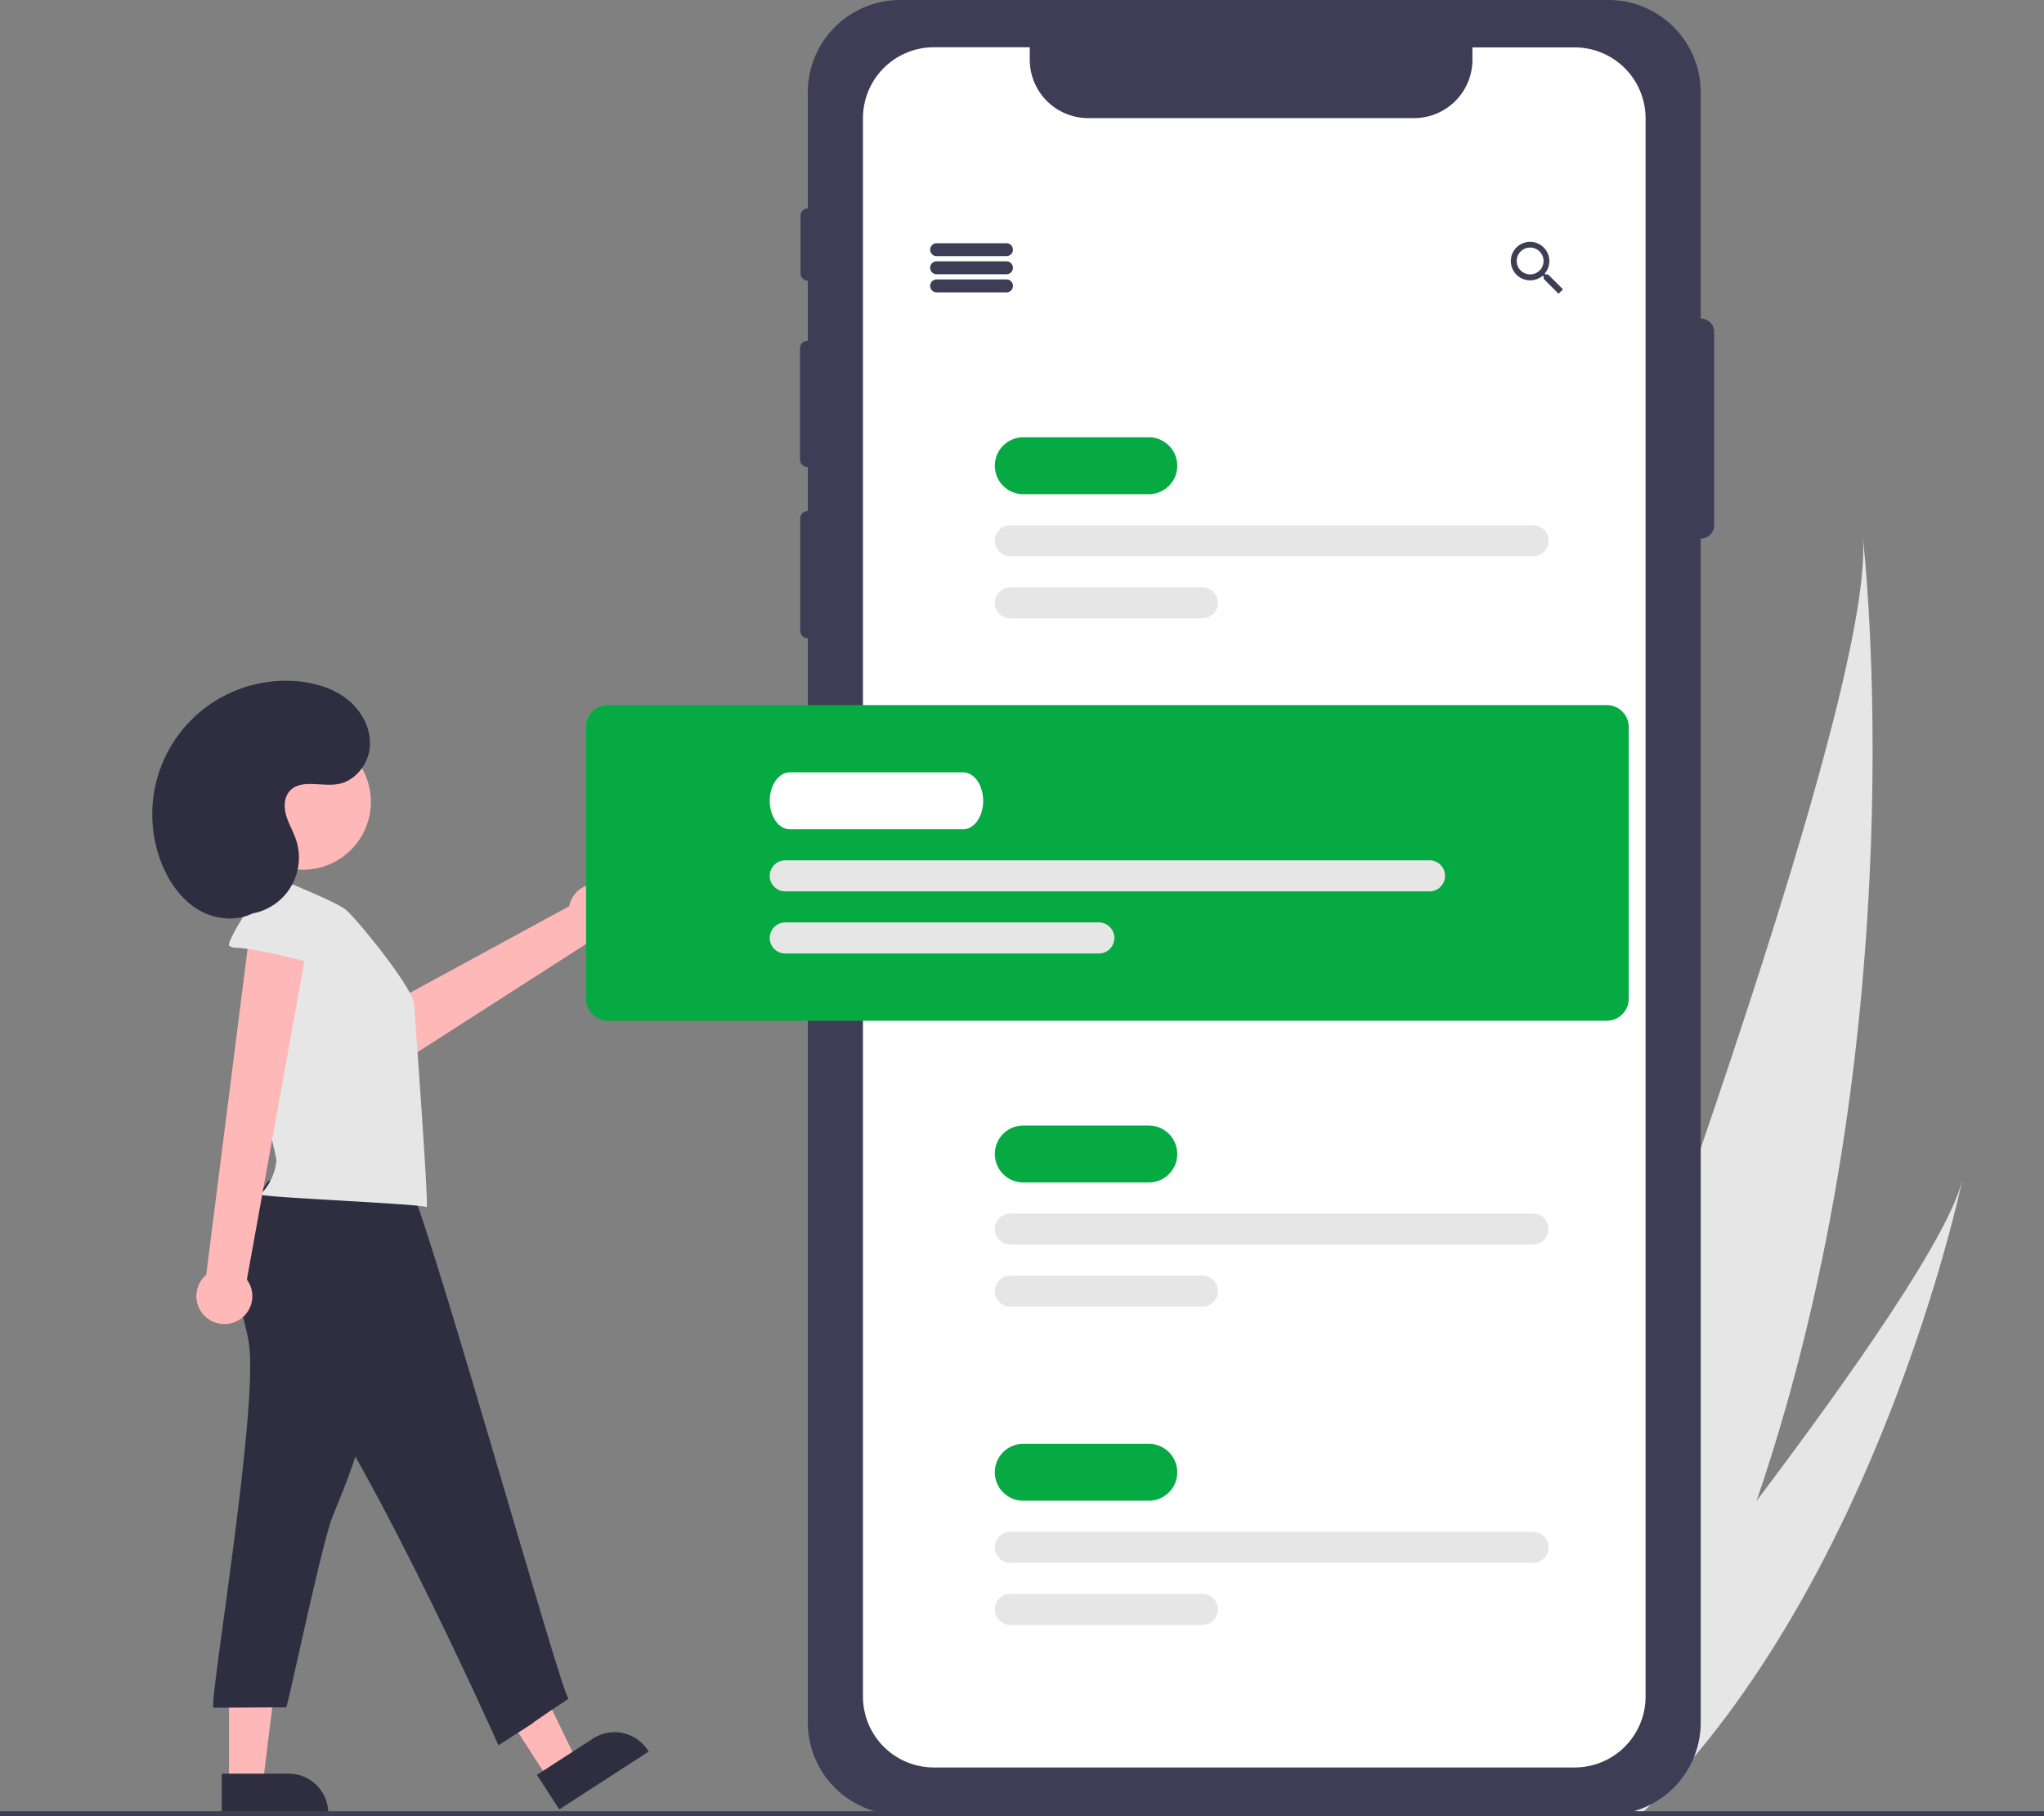 <svg xmlns="http://www.w3.org/2000/svg" data-name="Layer 1" width="790" height="701.992" viewBox="0 0 790 701.992" xmlns:xlink="http://www.w3.org/1999/xlink"><rect x="0" y="0" width="790" height="701.992" fill="#808080" stroke="none"/><path d="M883.923,679.037c-13.33,39.042-30.472,78-52.433,115.079-.487.835-.98,1.653-1.478,2.485l-54.368-17.2c.313-.787.655-1.668,1.023-2.629,21.929-56.711,154.233-402.236,148.294-470.362C925.601,311.986,946.298,496.53,883.923,679.037Z" transform="translate(-205 -99.004)" fill="#e6e6e6"/><path d="M841.979,797.434c-.739.755-1.497,1.505-2.261,2.238l-40.786-12.903c.551-.667,1.194-1.453,1.932-2.342,12.079-14.752,47.991-58.919,83.059-105.39,37.685-49.94,74.402-102.533,79.548-124.144C962.438,559.807,930.255,709.403,841.979,797.434Z" transform="translate(-205 -99.004)" fill="#e6e6e6"/><path d="M862.367,222.118c-.015,0-.03.004-.045.005v-87.429a35.69,35.69,0,0,0-35.69-35.69h-273.72a35.69,35.69,0,0,0-35.69,35.69v44.821a2.892,2.892,0,0,0-2.83,2.889v22.2a2.891,2.891,0,0,0,2.83,2.888v23.257h-.145a2.895,2.895,0,0,0-2.895,2.895v42.93a2.895,2.895,0,0,0,2.895,2.895h.145v17.05h-.045a2.895,2.895,0,0,0-2.895,2.895v43.35a2.895,2.895,0,0,0,2.895,2.895h.045V764.684a35.69,35.69,0,0,0,35.69,35.69h273.72a35.69,35.69,0,0,0,35.69-35.69V307.134c.015,0,.03.004.045.004a5.155,5.155,0,0,0,5.155-5.155v-74.71A5.155,5.155,0,0,0,862.367,222.118Z" transform="translate(-205 -99.004)" fill="#3f3d56"/><path d="M841.012,144.684v610a27.41,27.41,0,0,1-27.41,27.4h-247.66a27.41,27.41,0,0,1-27.41-27.4v-610a27.41,27.41,0,0,1,27.41-27.41h37.06v4.81a22.58,22.58,0,0,0,22.57,22.57h126a22.57,22.57,0,0,0,22.52-22.57v-4.76h39.51A27.41,27.41,0,0,1,841.012,144.684Z" transform="translate(-205 -99.004)" fill="#fff"/><path d="M439.411,441.286a10.743,10.743,0,0,0-14.423,7.958l-88.254,47.988,15.517,17.464,81.96-52.599a10.801,10.801,0,0,0,5.2-20.812Z" transform="translate(-205 -99.004)" fill="#ffb8b8"/><polygon points="211.903 687.551 222.9 680.438 200.697 634.635 184.466 645.133 211.903 687.551" fill="#ffb8b8"/><path d="M413.533,772.484h41.163a0,0,0,0,1,0,0V788.388a0,0,0,0,1,0,0H428.842a15.309,15.309,0,0,1-15.309-15.309v-.595a0,0,0,0,1,0,0Z" transform="translate(1017.487 1100.959) rotate(147.104)" fill="#2f2e41"/><polygon points="88.511 689.206 101.608 689.206 107.841 638.688 88.511 638.688 88.511 689.206" fill="#ffb8b8"/><path d="M290.705,784.467h41.163a0,0,0,0,1,0,0v15.904a0,0,0,0,1,0,0H306.014A15.309,15.309,0,0,1,290.705,785.062v-.595A0,0,0,0,1,290.705,784.467Z" transform="translate(417.572 1485.835) rotate(-180)" fill="#2f2e41"/><path d="M594,197.996H567a2.5,2.5,0,0,1,0-5h27a2.5,2.5,0,0,1,0,5Z" transform="translate(-205 -99.004)" fill="#3f3d56"/><path d="M594,204.996H567a2.5,2.5,0,0,1,0-5h27a2.5,2.5,0,0,1,0,5Z" transform="translate(-205 -99.004)" fill="#3f3d56"/><path d="M594,211.996H567a2.5,2.5,0,0,1,0-5h27a2.5,2.5,0,0,1,0,5Z" transform="translate(-205 -99.004)" fill="#3f3d56"/><path d="M803.292,205.046h-.91l-.35-.29a7.61,7.61,0,0,0,1.78-4.89,7.44,7.44,0,1,0-7.4,7.48,7.73,7.73,0,0,0,4.88-1.78l.34.29v.92l5.74,5.75,1.72-1.72Zm-6.88,0a5.18,5.18,0,1,1,5.16-5.2l0.0.02a5.15,5.15,0,0,1-5.12,5.18c-.013 0-.027 0-.04 0Z" transform="translate(-205 -99.004)" fill="#3f3d56"/><path d="M649.005,289.996H600.5a11,11,0,0,1,0-22h48.505a11,11,0,0,1,0,22Z" transform="translate(-205 -99.004)" fill="#06aa42"/><path d="M797.5,313.996h-202a6,6,0,0,1,0-12h202a6,6,0,0,1,0,12Z" transform="translate(-205 -99.004)" fill="#e6e6e6"/><path d="M669.7,337.996H595.5a6,6,0,0,1,0-12h74.2a6,6,0,0,1,0,12Z" transform="translate(-205 -99.004)" fill="#e6e6e6"/><path d="M649.005,555.996H600.5a11,11,0,0,1,0-22h48.505a11,11,0,0,1,0,22Z" transform="translate(-205 -99.004)" fill="#06aa42"/><path d="M797.5,579.996h-202a6,6,0,0,1,0-12h202a6,6,0,0,1,0,12Z" transform="translate(-205 -99.004)" fill="#e6e6e6"/><path d="M669.7,603.996H595.5a6,6,0,0,1,0-12h74.2a6,6,0,0,1,0,12Z" transform="translate(-205 -99.004)" fill="#e6e6e6"/><path d="M649.005,678.996H600.5a11,11,0,0,1,0-22h48.505a11,11,0,0,1,0,22Z" transform="translate(-205 -99.004)" fill="#06aa42"/><path d="M797.5,702.996h-202a6,6,0,0,1,0-12h202a6,6,0,0,1,0,12Z" transform="translate(-205 -99.004)" fill="#e6e6e6"/><path d="M669.7,726.996H595.5a6,6,0,0,1,0-12h74.2a6,6,0,0,1,0,12Z" transform="translate(-205 -99.004)" fill="#e6e6e6"/><path d="M826,493.496H440a8.51,8.51,0,0,1-8.5-8.5v-105a8.51,8.51,0,0,1,8.5-8.5H826a8.51,8.51,0,0,1,8.5,8.5v105A8.51,8.51,0,0,1,826,493.496Z" transform="translate(-205 -99.004)" fill="#06aa42"/><path d="M301.232,618.416c3.69,25.89-15.85,140.59-13.68,140.58l28.06-.15c1-1.92,13.88-63.81,17.92-73.74,5.64-13.78,11.33-27.73,13.55-42.45,2.09-13.82,1.06-27.9-.3-41.81a2.64,2.64,0,0,0-3.06-3l-37.65-1.94c-7.76-.4-9.6-2.1-8.42,5.52C298.472,607.116,300.412,612.656,301.232,618.416Z" transform="translate(-205 -99.004)" fill="#2f2e41"/><path d="M308.632,555.466c-7.65,11-15.67,23.66-13.13,36.83,1.93,10,9.55,17.75,16.74,25,28.74,28.86,85.41,156.2,85.41,156.2,27.348-17.5-.652.5,27.1-18-2.46-.19-58.35-201.1-62.98-201.37C343.042,552.886,326.882,551.056,308.632,555.466Z" transform="translate(-205 -99.004)" fill="#2f2e41"/><path d="M338.89,450.767c-3.886-3.465-31.192-14.152-31.192-14.152a4.684,4.684,0,0,0-1.509.045c-1.554.392-2.263,2.323-1.931,3.885s-2.391,27.224-3.093,38.894c-1.23,20.367,10.765,66.503,10.659,67.914a21.076,21.076,0,0,1-6.208,13.292c.934,1.16,60.265,3.485,64.301,4.858.815-1.033-4.594-74.213-4.843-78.347C364.659,480.881,344.02,455.519,338.89,450.767Z" transform="translate(-205 -99.004)" fill="#e6e6e6"/><path d="M296.573,609.555a10.743,10.743,0,0,0,3.842-16.018l25.033-138.54-23.36-.308-17.384,136.998a10.801,10.801,0,0,0,11.87,17.868Z" transform="translate(-205 -99.004)" fill="#ffb8b8"/><path d="M296.372,465.276a4.43,4.43,0,0,1-2.76-.72c-1.39-1.19,9.95-19.4,12.19-19.67,7.29-.84,14.79-1.12,21.86.85s13.72,6.45,16.88,13.08c1.32,2.76-8.25,16.65-12.6,14.61C326.732,470.986,303.232,465.446,296.372,465.276Z" transform="translate(-205 -99.004)" fill="#e6e6e6"/><circle cx="117.102" cy="309.88" r="26.239" fill="#ffb8b8"/><path d="M296.33,452.267A21.925,21.925,0,0,0,319.415,423.542c-1.044-3.139-2.79-6.017-3.746-9.184s-.982-6.912,1.139-9.451c4.15-4.968,12.148-1.843,18.545-2.831,6.817-1.052,12.046-7.592,12.592-14.468s-3.038-13.68-8.373-18.052-12.216-6.524-19.08-7.199a51.594,51.594,0,0,0-52.955,70.495c2.868,7.176,7.552,13.859,14.206,17.789s15.441,4.685,22.073.718" transform="translate(-205 -99.004)" fill="#2f2e41"/><path d="M577.277,419.496h-67.054c-4.259,0-7.723-4.935-7.723-11s3.465-11,7.723-11H577.277c4.259,0,7.723,4.935,7.723,11S581.535,419.496,577.277,419.496Z" transform="translate(-205 -99.004)" fill="#fff"/><path d="M757.5,443.496h-249a6,6,0,0,1,0-12h249a6,6,0,0,1,0,12Z" transform="translate(-205 -99.004)" fill="#e6e6e6"/><path d="M629.7,467.496H508.5a6,6,0,0,1,0-12H629.7a6,6,0,0,1,0,12Z" transform="translate(-205 -99.004)" fill="#e6e6e6"/><rect y="699.992" width="790" height="2" fill="#3f3d56"/></svg>
